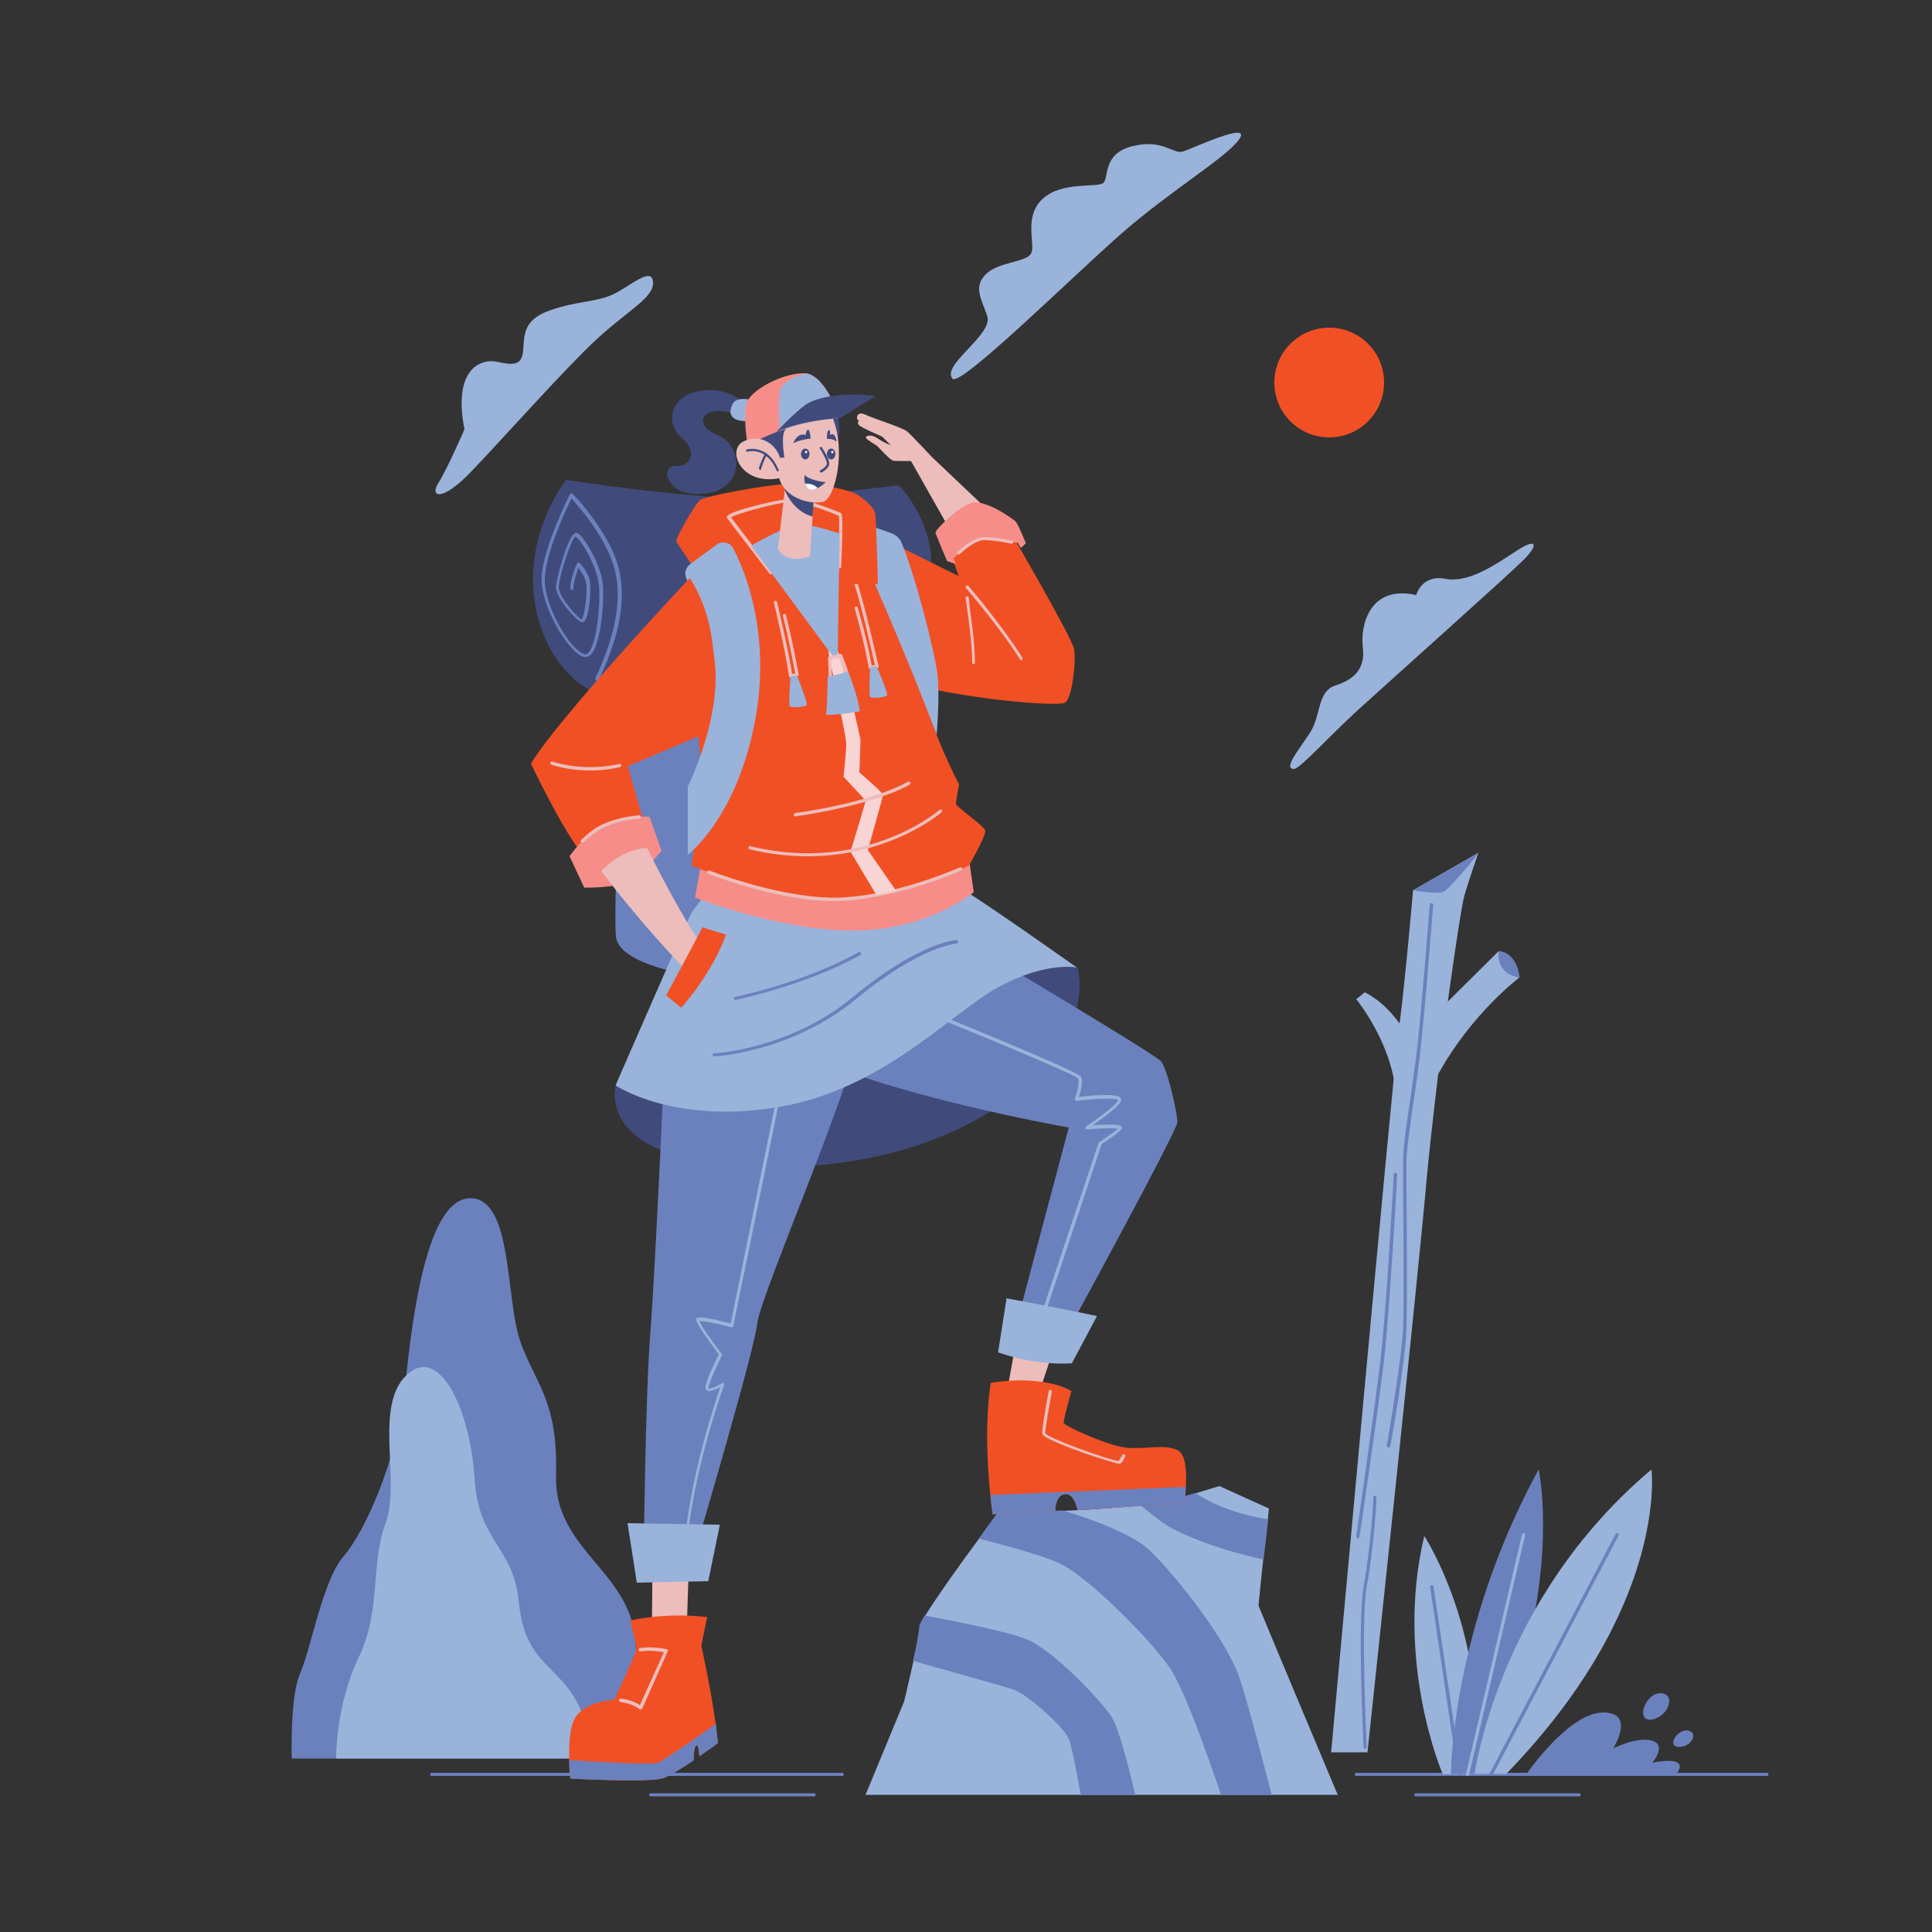 <?xml version="1.0" encoding="utf-8"?>
<!-- Generator: Adobe Illustrator 22.1.0, SVG Export Plug-In . SVG Version: 6.00 Build 0)  -->
<svg version="1.1" xmlns="http://www.w3.org/2000/svg" xmlns:xlink="http://www.w3.org/1999/xlink" x="0px" y="0px"
	 viewBox="0 0 500 500" style="enable-background:new 0 0 500 500;" xml:space="preserve">
<rect x="0" y="0" width="500" height="500" fill="#333333" stroke="none"/>
<style type="text/css">
	.st0{fill:#6B81BE;}
	.st1{fill:#9AB3DA;}
	.st2{fill:#F15025;}
	.st3{fill:#404B7C;}
	.st4{fill:#ECBDBB;}
	.st5{fill:#F68D88;}
	.st6{fill:#F9D4D4;}
	.st7{fill:#FFFFFF;}
</style>
<g id="STONE">
	<g>
		<g>
			<g>
				<path class="st0" d="M218,459.6H111.7c-0.2,0-0.4-0.2-0.4-0.4s0.2-0.4,0.4-0.4H218c0.2,0,0.4,0.2,0.4,0.4S218.2,459.6,218,459.6
					z"/>
			</g>
			<g>
				<path class="st0" d="M210.7,464.9h-42.3c-0.2,0-0.4-0.2-0.4-0.4s0.2-0.4,0.4-0.4h42.3c0.2,0,0.4,0.2,0.4,0.4
					S210.9,464.9,210.7,464.9z"/>
			</g>
			<g>
				<path class="st0" d="M457.3,459.6H351c-0.2,0-0.4-0.2-0.4-0.4s0.2-0.4,0.4-0.4h106.3c0.2,0,0.4,0.2,0.4,0.4
					S457.6,459.6,457.3,459.6z"/>
			</g>
			<g>
				<path class="st0" d="M408.7,464.9h-42.3c-0.2,0-0.4-0.2-0.4-0.4s0.2-0.4,0.4-0.4h42.3c0.2,0,0.4,0.2,0.4,0.4
					S408.9,464.9,408.7,464.9z"/>
			</g>
		</g>
		<g>
			<path class="st0" d="M75.5,455c0,0-0.5-16,2.2-22s5.8-24,11.2-30.2s14-24.8,16-44.5s6-48.5,17-48.2s8.8,26.8,13,37.8s9.5,15,9,34
				s18.8,24.5,20.5,42.2l2.2,31H75.5z"/>
			<path class="st1" d="M87,455c0,0-0.2-13.5,5.8-26s3-24.2,7-34.8s-3.2-30.4,5.5-38.4c8.7-8.1,16.5,9.9,17.5,26.7
				c1,16.8,10,17.3,11.5,32.3s9.2,15.8,14.5,24.8c5.2,9,4.5,15.5,4.5,15.5H87z"/>
		</g>
		<g>
			<path class="st1" d="M346.2,464.5H224l10-24.2c0,0,1.3-5.4,2.4-10.4c0.9-4,1.6-7.8,1.6-8.8c0-0.4,0.5-1.4,1.4-2.9
				c2.8-4.6,9.3-13.7,13.9-19.9c2.8-3.9,4.9-6.7,4.9-6.7s8.2-0.3,16.9-0.6c8.9-0.3,18.2-1.3,20.1-1.3c0.2,0,0.3,0,0.3,0
				c0.9,0,8.3-1.5,13.8-3.2c3.5-1.1,6.3-1.9,6.3-1.9l12.8,5.8c0,0-0.1,1.1-0.3,3c-0.3,2.6-0.7,6.5-1.2,10.4
				c-0.6,5.8-1.2,11.3-1.2,11.7C325.8,416,346.2,464.5,346.2,464.5z"/>
			<path class="st0" d="M293.8,464.5h-14.1c-1-5.6-2.3-12.3-3-14.2c-1.2-3.5-10.8-11.5-13.8-12.8c-2.7-1.1-22.2-6.3-26.6-7.7
				c0.9-4,1.6-7.8,1.6-8.8c0-0.4,0.5-1.4,1.4-2.9c7.5,1.4,21.3,4.1,26.3,6.1c7,2.8,19.2,15.8,22,20
				C289.4,446.8,292,456.8,293.8,464.5z"/>
			<path class="st0" d="M328.2,393.2c-0.3,2.6-0.7,6.5-1.2,10.4c-6.3-1.4-14.9-3.7-22.8-7.6c-3.1-1.5-6.3-4.2-9-6.4
				c0.2,0,0.3,0,0.3,0c0.9,0,8.3-1.5,13.8-3.2C314,389.4,320.1,391.9,328.2,393.2z"/>
			<path class="st0" d="M329.1,464.5H316c-3.7-10.9-9.8-28.1-13.5-33.2c-5.5-7.8-21.2-23.5-28.5-26.8c-4.7-2.1-14.3-4.7-20.7-6.3
				c2.8-3.9,4.9-6.7,4.9-6.7s8.2-0.3,16.9-0.6c8.8,2.7,18.3,6.4,22.4,10.3c8.2,8,20.2,24,23.2,32.8
				C322.5,439.2,326.3,453.6,329.1,464.5z"/>
		</g>
	</g>
</g>
<g id="CLOUD">
	<g>
		<path class="st1" d="M120.2,111.1c0,0-4.3,10-6.7,13.8c-2.4,3.7,0.7,5.2,8.4-2.8s24.1-26.5,32.4-34.2s15.1-10.9,14.7-15
			s-6.3,1.5-10.6,3.4s-9.1,1.6-16,4s-6.7,6.1-7,10.3c-0.3,4.2-2.7,3.9-6.9,3C124.1,92.8,117.2,95.8,120.2,111.1z"/>
		<path class="st1" d="M246.5,98c2,2.3,31.2-26.6,43.9-37.7s27.4-19.8,30.4-24.4c3-4.6-11.9,2.4-14.6,3.3c-2.7,0.8-5.2-3.3-13-1.4
			c-7.9,1.9-6.2,8.1-7.6,9.5c-1.4,1.4-10.6-0.5-15.7,4.1s-1.9,11.7-3,14.1c-1.1,2.4-8.4,2.2-11.7,5.4c-3.3,3.3-1.4,6,0.3,10.9
			C257.1,86.6,243.5,94.5,246.5,98z"/>
		<circle class="st2" cx="344" cy="99" r="14.2"/>
		<path class="st1" d="M334.9,199c-3,0,1.4-5.1,4.2-9.5s1.8-10.6,6.5-12.1s7.8-4.2,7.1-9.9s1.8-16.2,13.8-13.5c0,0,1.4-5.4,7.6-4.2
			s13.5-4.1,18.6-7.4s5.5-1.4,1.6,2.5s-34.9,31.6-42.6,38.6S336.4,199,334.9,199z"/>
	</g>
</g>
<g id="PLANT">
	<g>
		<g>
			<g>
				<path class="st1" d="M368.6,397.5c0,0,16.8,25.6,13,61.7h-8.2C373.4,459.2,360.8,430.2,368.6,397.5z"/>
				<g>
					<path class="st0" d="M377.7,459.6c-0.2,0-0.4-0.2-0.4-0.4l-7.2-48.5c0-0.2,0.1-0.5,0.4-0.5c0.2,0,0.5,0.1,0.5,0.4l7.2,48.5
						C378.1,459.3,378,459.6,377.7,459.6C377.7,459.6,377.7,459.6,377.7,459.6z"/>
				</g>
			</g>
			<g>
				<path class="st0" d="M398.2,380.3c0,0,7.2,32.3-14.5,78.8h-8.2C375.5,459.2,375.5,421.8,398.2,380.3z"/>
				<g>
					<path class="st1" d="M379.8,459.6C379.7,459.6,379.7,459.6,379.8,459.6c-0.3-0.1-0.5-0.3-0.4-0.5l14.5-62
						c0.1-0.2,0.3-0.4,0.5-0.3c0.2,0.1,0.4,0.3,0.3,0.5l-14.5,62C380.1,459.5,380,459.6,379.8,459.6z"/>
				</g>
			</g>
			<g>
				<path class="st1" d="M427.4,380.3c0,0,4.6,35.3-37.6,78.8h-8.2C381.7,459.2,387.4,414,427.4,380.3z"/>
				<g>
					<path class="st0" d="M385.9,459.6c-0.1,0-0.1,0-0.2,0c-0.2-0.1-0.3-0.4-0.2-0.6l32.6-62c0.1-0.2,0.4-0.3,0.6-0.2
						c0.2,0.1,0.3,0.4,0.2,0.6l-32.6,62C386.2,459.5,386.1,459.6,385.9,459.6z"/>
				</g>
			</g>
		</g>
		<g>
			<path class="st0" d="M395,459.2c0,0,10.8-15.8,19.7-16c8.8-0.2,2.8,9.3,2.8,9.3s6.2-3.2,10.1-2s0,5.7,0,5.7s10.2-2.3,6.2,3
				L395,459.2z"/>
			<path class="st0" d="M429.7,438.2c-4,0-6.6,7.6-2.1,6.8C432.1,444.1,433.7,438.2,429.7,438.2z"/>
			<path class="st0" d="M437,447.9c-2.7-0.7-5.8,4-2.6,4.2C437.5,452.3,439.7,448.6,437,447.9z"/>
		</g>
	</g>
</g>
<g id="BRANCH">
	<g>
		<path class="st1" d="M362.8,265.8c0,0-3.6-6-9.6-9l-2.2,1.8c0,0,9,10.9,10.2,24L362.8,265.8z"/>
		<path class="st1" d="M393.2,253c0,0-12.3,9.2-21,25c-1.2,10-2.3,19.8-3,27.3c-2,23.7-15.3,148.2-15.3,148.2h-9.4
			c0,0,16.1-176.8,17.6-187.8s3.6-35.3,3.6-35.3l16.9-9.7c0,0-2.3,6.6-3.6,11c-0.6,2.1-2.4,13.5-4.3,27.5l13.1-13L393.2,253z"/>
		<path class="st0" d="M387.9,246.1c0,0,4.6,0.1,5.4,6.9C393.2,253,387.1,252.4,387.9,246.1z"/>
		<path class="st0" d="M365.8,230.4c0,0,5.9,1.1,7.7,0.4s9.2-10.1,9.2-10.1L365.8,230.4z"/>
		<g>
			<path class="st0" d="M359.3,374.6C359.3,374.6,359.3,374.6,359.3,374.6c-0.3,0-0.5-0.3-0.4-0.5c0-0.2,3.8-21.6,4.2-30.3
				c0.3-6.8,0.1-26,0-36.3c0-3.2,0-5.7,0-6.9c0-3.2,0.8-9,1.8-15.6c0.5-3.7,1.1-7.6,1.6-11.5c1.3-10.7,3.5-39.2,3.5-39.4
				c0-0.2,0.2-0.4,0.5-0.4c0.2,0,0.4,0.2,0.4,0.5c0,0.3-2.2,28.7-3.5,39.5c-0.5,3.9-1,7.8-1.6,11.5c-0.9,6.6-1.8,12.3-1.8,15.5
				c0,1.2,0,3.6,0,6.9c0.1,10.3,0.2,29.5,0,36.3c-0.3,8.8-4.1,30.2-4.2,30.4C359.7,374.5,359.5,374.6,359.3,374.6z"/>
		</g>
		<g>
			<path class="st0" d="M351.4,398.1C351.4,398.1,351.3,398.1,351.4,398.1c-0.3,0-0.5-0.3-0.4-0.5c0-0.3,4.8-33.1,6.3-45.9
				c1.5-12.8,3.4-47.5,3.4-47.8c0-0.2,0.2-0.4,0.5-0.4c0.2,0,0.4,0.2,0.4,0.5c0,0.3-1.9,35-3.4,47.9c-1.5,12.9-6.3,45.6-6.4,46
				C351.8,397.9,351.6,398.1,351.4,398.1z"/>
		</g>
		<g>
			<path class="st0" d="M353.3,452.6c-0.2,0-0.4-0.2-0.4-0.4c-0.1-1.3-1.6-32.3,0-41.6c1.7-9.4,2.6-22.2,2.5-23
				c0-0.2,0.1-0.5,0.3-0.5c0.2-0.1,0.5,0.1,0.5,0.3c0.2,0.9-0.8,14-2.5,23.3c-1.6,9.2,0,41.1,0,41.4
				C353.8,452.4,353.6,452.6,353.3,452.6C353.3,452.6,353.3,452.6,353.3,452.6z"/>
		</g>
	</g>
</g>
<g id="BACK_OF_SHIRT">
	<path class="st3" d="M167.7,275l-8.3,5.9c0,0-6.7,21.8,43.3,21.1s81.1-29.6,76.2-51.6l-13.8-5.1L167.7,275z"/>
</g>
<g id="LEFT_FEET">
	<g>
		<g>
			<path class="st0" d="M234.8,234.7c0,0,64,37.8,65.7,40c1.7,2.2,4.2,13.3,4.2,15.7c0,2.3-29.5,56.2-29.5,56.2s-12.3-2.5-12.3-3
				s13.7-51.8,13.7-51.8s-48.5-8.5-71-20.3C183,259.5,200.7,219.7,234.8,234.7z"/>
			<g>
				<path class="st1" d="M269.5,341.8c0,0-0.1,0-0.1,0c-0.2-0.1-0.3-0.3-0.3-0.5l15.2-45.5c0-0.1,0.1-0.2,0.2-0.2
					c1.9-1.3,4.1-2.8,4.8-3.5c-1.1-0.2-4.8-0.1-8,0.2c-0.2,0-0.4-0.1-0.4-0.3s0-0.4,0.2-0.5c3-2,7.9-5.6,8.3-6.8
					c-0.5-0.6-5.9-0.4-10.7,0.2c-0.1,0-0.3,0-0.4-0.2c-0.1-0.1-0.1-0.3-0.1-0.4c0.4-1.1,1.3-4.1,0.8-5.2
					c-1.2-1.3-30.7-13.4-50.3-21.3c-0.2-0.1-0.3-0.3-0.2-0.6c0.1-0.2,0.3-0.3,0.6-0.2c11.7,4.7,50,20.2,50.7,21.7
					c0.6,1.3-0.2,3.9-0.6,5.2c3-0.4,9.8-1,10.8,0.2c0.2,0.2,0.2,0.5,0.1,0.8c-0.5,1.5-5,4.7-7.3,6.3c4.6-0.3,7.1-0.2,7.4,0.3
					c0.1,0.2,0.1,0.3,0.1,0.5c-0.3,0.9-3.9,3.3-5.2,4.1l-15.1,45.4C269.8,341.6,269.7,341.8,269.5,341.8z"/>
			</g>
		</g>
		<g>
			<path class="st4" d="M263.8,342.6l-3.4,18.7c0,0,7.8,1.7,7.8,1.4s5.8-17.4,5.8-17.4L263.8,342.6z"/>
			<g>
				<path class="st2" d="M306.9,384.8c-0.1,2.4-0.4,4.2-0.4,4.2l-27.6,1.8c-0.6-2.4-1.6-4.4-3.4-4.1c-1.7,0.3-2.3,2.1-2.4,4.3
					l-16.2,0.9c0,0-0.3-1.9-0.6-5c-0.7-6.5-1.5-18.4,0.1-29c0,0,8.1-1.6,15.8,0.2c1.8,0.4,3.5,1,5.1,1.9c0,0-2.2,7.6-2,8.3
					s10.4,5.4,15.2,6.2c0.4,0.1,0.9,0.1,1.3,0.2c4.5,0.4,10-1.1,13.1,0.7C307,376.6,307.1,381.2,306.9,384.8z"/>
				<g>
					<path class="st4" d="M289.7,378.8c-1.5,0-17.1-5.2-19.5-7.2c-0.2-0.2-0.5-0.4-0.5-0.8c0-1,0.9-6.5,1.7-10.8
						c0-0.2,0.3-0.4,0.5-0.3c0.2,0,0.4,0.3,0.3,0.5c-1.1,6-1.7,9.9-1.7,10.7c0.6,1.3,17.2,7.2,19,7.2c0,0,0.2-0.2,0.9-1.5
						c0.1-0.2,0.4-0.3,0.6-0.2c0.2,0.1,0.3,0.4,0.2,0.6C290.5,378.4,290.1,378.8,289.7,378.8C289.7,378.8,289.7,378.8,289.7,378.8z"
						/>
				</g>
				<path class="st0" d="M306.9,384.8c-0.1,2.4-0.4,4.2-0.4,4.2l-27.6,1.8c-0.6-2.4-1.6-4.4-3.4-4.1c-1.7,0.3-2.3,2.1-2.4,4.3
					l-16.2,0.9c0,0-0.3-1.9-0.6-5L306.9,384.8z"/>
			</g>
		</g>
		<path class="st1" d="M260.5,336c0,0,15.2,2.8,23.4,4.6l-6.5,12.2c0,0-8.3,0.9-19.1-2.8L260.5,336z"/>
	</g>
</g>
<g id="RIGHT_FEET">
	<g>
		<polygon class="st4" points="168.9,400.8 168.7,422.6 177.7,422.6 178.4,400.9 		"/>
		<g>
			<path class="st2" d="M185.8,451.1c0,0-2.1,1.6-4.8,3.4c-0.1-1.4-0.3-2.8-0.7-2.8c-0.6,0-0.8,2.3-0.8,3.9c-3,2-6.2,4-7.9,4.6
				c-3.6,1.2-24,0.1-24,0.1s-0.3-2.1-0.3-4.8c-0.1-3.8,0.1-8.8,1.7-11.2c2.9-4.1,10-4.4,10-4.4s5.4-11.6,5.6-12.9
				c0.3-1.2-1.5-7.6-1.5-7.6s8.6-2.2,19.9-0.9l-1.5,7.4c0,0,2.3,10.2,3.7,20.1C185.4,447.8,185.6,449.5,185.8,451.1z"/>
			<g>
				<path class="st4" d="M165.7,442.4c-0.1,0-0.2,0-0.3-0.1c0,0-1.5-1.4-4.8-1.8c-0.2,0-0.4-0.2-0.4-0.5s0.2-0.4,0.5-0.4
					c2.6,0.3,4.2,1.2,4.9,1.7l6.2-13.7c-2.1-0.4-4.2-0.5-6-0.2c-0.2,0-0.5-0.1-0.5-0.4c0-0.2,0.1-0.5,0.4-0.5
					c2.1-0.3,4.4-0.2,6.8,0.3c0.1,0,0.2,0.1,0.3,0.2s0.1,0.3,0,0.4l-6.6,14.8C166,442.3,165.9,442.4,165.7,442.4
					C165.7,442.4,165.7,442.4,165.7,442.4z"/>
			</g>
			<path class="st0" d="M185.8,451.1c0,0-2.1,1.6-4.8,3.4c-0.1-1.4-0.3-2.8-0.7-2.8c-0.6,0-0.8,2.3-0.8,3.9c-3,2-6.2,4-7.9,4.6
				c-3.6,1.2-24,0.1-24,0.1s-0.3-2.1-0.3-4.8c6,0.4,21.5,1.3,23,0.7c1.5-0.6,10.9-7.2,15-10.1C185.4,447.8,185.6,449.5,185.8,451.1z
				"/>
		</g>
		<path class="st0" d="M172.3,268c0,0-2.7,60.7-4,77c-1.3,16.3-1.7,57.7-1.7,57.7s12.7,0.7,13-0.3c0.3-1,15.7-53,16.4-60
			s25-62.3,28.7-82C228.3,240.7,182,220,172.3,268z"/>
		<g>
			<path class="st1" d="M177.7,398.3C177.7,398.3,177.7,398.3,177.7,398.3c-0.3,0-0.5-0.2-0.4-0.5c1.9-17.4,7.6-34.3,9.1-38.8
				c-1.1,0.6-2.5,1.2-3.3,0.9c-0.3-0.1-0.4-0.3-0.5-0.6c-0.3-1.3,2.6-7.1,3.4-8.8c-6.2-8.3-5.9-9-5.8-9.2c0.2-0.3,0.5-1,8.9,1.2
				c11.2-55,17-83.6,17-83.6c0-0.2,0.3-0.4,0.5-0.3c0.2,0,0.4,0.3,0.3,0.5c0,0-5.8,28.8-17.1,84c0,0.1-0.1,0.2-0.2,0.3
				c-0.1,0.1-0.2,0.1-0.3,0.1c-3.4-0.9-7.3-1.7-8.3-1.6c0.4,1.1,3.1,5,5.8,8.5c0.1,0.1,0.1,0.3,0,0.5c-1.8,3.6-3.6,7.8-3.5,8.5
				c0.3,0.2,2-0.5,3.5-1.4c0.2-0.1,0.4-0.1,0.5,0c0.1,0.1,0.2,0.3,0.1,0.5c-0.1,0.2-7.3,19.7-9.5,39.6
				C178.1,398.1,177.9,398.3,177.7,398.3z M181.1,341.6"/>
		</g>
		<path class="st1" d="M162.4,394.2l23.9,0.4l-3,14.6l-18.5,0.4C164.8,409.6,163.4,400.4,162.4,394.2z"/>
	</g>
</g>
<g id="BAG">
	<g>
		<g>
			<path class="st3" d="M146.5,124.2c0,0-10.7,13.5-8.2,31s14,23.2,14,23.2s43.5-11,54.7-11s28.8,3.5,28.8,3.5s5.5-15,5.2-25.8
				s-8-19.5-8.5-19.5s-17.8,2.3-33.8,3.3C182.7,129.8,146.5,124.2,146.5,124.2z"/>
			<g>
				<path class="st0" d="M154.5,176.1c-0.1,0-0.1,0-0.2,0c-0.2-0.1-0.3-0.4-0.2-0.6c5.3-11.3,6.9-20.5,5-28.1
					c-2.1-8.2-9.4-16.4-11.2-18.4c-1.3,2.6-6.6,13.9-6.9,20.4c-0.4,7.3,6.6,18.8,10.2,19.9c0.3,0.1,0.6,0,0.9-0.2
					c2.3-1.9,3.4-13.1,2.9-17.7c-0.5-5-4.9-12.2-6.1-12.5c-1,0.4-4.3,10.4-4.3,13.2c0,2.3,4.7,7.6,5.9,8.2c0.8-0.7,1.7-7.5,1.1-9.8
					c-0.4-1.5-1.4-2.9-1.9-3.6c-0.4,1.2-1.3,3.7-1.3,5.4c0,0.2-0.2,0.4-0.4,0.4s-0.4-0.2-0.4-0.4c0-2.6,1.6-6.3,1.7-6.4
					c0.1-0.1,0.2-0.2,0.3-0.3c0.1,0,0.3,0,0.4,0.1c0.1,0.1,2,2,2.6,4.4c0.5,2.1-0.1,9.6-1.4,10.7c-0.2,0.2-0.5,0.3-0.8,0.2
					c-1.4-0.5-6.5-6.3-6.5-9c0-2.2,2.9-12.5,4.7-13.9c0.3-0.2,0.5-0.2,0.7-0.2c1.7,0.5,6.2,8.3,6.7,13.2c0.4,4.2-0.4,16.1-3.3,18.5
					c-0.5,0.4-1.1,0.5-1.7,0.4c-3.9-1.2-11.2-13.1-10.8-20.8c0.4-7.5,7-20.7,7.3-21.3c0.1-0.1,0.2-0.2,0.3-0.2c0.1,0,0.3,0,0.4,0.1
					c0.1,0.1,9.4,9.6,11.9,19.2c2,7.8,0.4,17.2-5,28.7C154.8,176,154.7,176.1,154.5,176.1z"/>
			</g>
		</g>
		<path class="st0" d="M162.2,171.5c0,0-3.7,60.6-2.8,70.8s36,12.2,36,12.2v-86.3L162.2,171.5z"/>
	</g>
</g>
<g id="SHIRT">
	<g>
		<path class="st1" d="M182.6,231.4c0,0-3.2,4-3.8,5.1s-19.5,44.4-19.5,44.4s15,10.2,42.2,5.6s44.6-24.4,57-31.1s20.2-5,20.2-5
			s-19.9-14.1-29.1-20L182.6,231.4z"/>
		<g>
			<path class="st0" d="M184.8,273.4c-0.2,0-0.4-0.2-0.4-0.4c0-0.2,0.2-0.4,0.4-0.4c0.2,0,19.6-1,36.1-14.7
				c16.8-13.9,26.2-14.6,26.6-14.6c0.2,0,0.4,0.2,0.5,0.4c0,0.2-0.2,0.4-0.4,0.5c-0.1,0-9.6,0.7-26.1,14.4
				C204.7,272.4,185,273.4,184.8,273.4C184.8,273.4,184.8,273.4,184.8,273.4z"/>
		</g>
		<g>
			<path class="st0" d="M190.3,258.8c-0.2,0-0.4-0.1-0.4-0.3c0-0.2,0.1-0.5,0.3-0.5c0.2,0,18.1-3.7,32-11.6c0.2-0.1,0.5,0,0.6,0.2
				c0.1,0.2,0,0.5-0.2,0.6C208.6,255,190.6,258.7,190.3,258.8C190.4,258.8,190.4,258.8,190.3,258.8z"/>
		</g>
	</g>
</g>
<g id="LEFT_ARM">
	<g>
		<g>
			<path class="st4" d="M226.4,109.7c0,0-2.5-1.1-3.1-1.2s-1.6,0.6-1.2,1.3c0.4,0.8,6.1,3.1,6.2,3.2s2.7,2.7,2.8,2.7s3.4,0.1,3.4,0
				S226.4,109.7,226.4,109.7z"/>
			<path class="st4" d="M236.4,119.3c0,0-4.5,0.1-5.3-0.1c-0.8-0.2-3.7-3.4-4.1-3.8c-0.4-0.3-2.7-1.6-2.9-2.1
				c-0.2-0.5,1.3-1.1,3.1,0.2c1.8,1.2,3.1,1.6,3.1,1.6l3.5,0.5L236.4,119.3z"/>
			<path class="st4" d="M245.1,135.8l-9.4-16.6c0,0-2-0.8-2.4-1.6s-3-4.7-3-4.7s-7.8-3.8-8.3-4.2c-0.5-0.5-0.2-2.4,1.9-1.4
				s9.5,3.3,10.8,4.3c1.2,1,6.4,6.6,6.4,6.6l13.7,13L245.1,135.8z"/>
		</g>
		<g>
			<g>
				<path class="st2" d="M232.2,141.2l15.9,7.9l-3.7-10.5l16.3-2.3c0,0,16.8,28.7,17.3,31.8c0.5,3.2-0.5,12.3-2.3,13.7
					c-1.8,1.3-28.3-1.1-43.1-5.6S211,135,232.2,141.2z"/>
				<g>
					<path class="st4" d="M264.4,170.9c-0.1,0-0.3-0.1-0.4-0.2c-5.2-8.3-13.9-18.4-14-18.5c-0.2-0.2-0.1-0.5,0-0.6
						c0.2-0.2,0.5-0.1,0.6,0c0.1,0.1,8.8,10.3,14,18.6c0.1,0.2,0.1,0.5-0.1,0.6C264.5,170.9,264.5,170.9,264.4,170.9z"/>
				</g>
				<g>
					<path class="st4" d="M252,171.9c-0.2,0-0.4-0.2-0.4-0.4c0-4.4-0.8-10.3-1.3-13.8c-0.2-1.6-0.4-2.6-0.4-3c0-0.2,0.2-0.4,0.4-0.4
						s0.4,0.2,0.4,0.4c0,0.3,0.2,1.4,0.3,2.8c0.5,3.5,1.3,9.5,1.3,13.9C252.4,171.7,252.2,171.9,252,171.9z"/>
				</g>
			</g>
			<g>
				<path class="st5" d="M245.1,145.2c0,0-2.8-6.6-3-7.3s5.6-6.5,9.2-7.7s11,4.2,11.6,4.8c0.6,0.7,2.6,5.6,2.6,5.6l-1.3,1.2
					l-0.8-1.3c0,0-5.8-1.3-8.8-1.2c-3.1,0.2-7.8,5.2-7.8,5.2l0.6,1.5L245.1,145.2z"/>
				<g>
					<path class="st4" d="M248.1,143.5c-0.1,0-0.2,0-0.3-0.1c-0.2-0.2-0.1-0.4,0-0.6c1.9-1.7,4.5-3.7,6.6-3.8
						c2.2-0.1,5.6,0.5,7.5,0.9c0.2,0,0.4,0.3,0.3,0.5c0,0.2-0.3,0.4-0.5,0.3c-1.8-0.4-5.2-1-7.3-0.9c-1.4,0.1-3.6,1.4-6,3.6
						C248.3,143.5,248.2,143.5,248.1,143.5z"/>
				</g>
			</g>
		</g>
	</g>
</g>
<g id="BODY">
	<g>
		<path class="st5" d="M181.4,223.5l-1.5,8.8c0,0,23.2,9,42.1,8.5s30-9.9,30-9.9l-1.2-8.4C228.9,231.8,205.6,231.5,181.4,223.5z"/>
		<path class="st2" d="M255,215c0.2,1.2-4.2,9-4.2,9s-8.4,3.9-18.9,6.5c-1.7,0.4-3.4,0.8-5.1,1.1c-4.1,0.8-8.2,1.2-12.2,1.1
			C198,232.2,179,224,179,224s3-21,2-30.8s-2.5-43.6-2.5-43.6l17.5-11.5c9.8-6,14.5-3,21.6-1.5c7.1,1.5,14.6,4.6,14.6,4.6
			s4.5,26,6.5,36.8s9.5,25,9.5,25s-0.8,4.2-0.8,5S254.8,213.8,255,215z"/>
		<g>
			<path class="st4" d="M215.8,233.2c-0.4,0-0.9,0-1.3,0c-11.7-0.4-24.6-4.6-31.2-7c-0.2-0.1-0.3-0.3-0.3-0.6s0.3-0.3,0.6-0.3
				c6.6,2.5,19.4,6.6,30.9,7c3.6,0.1,7.7-0.3,12.2-1.1c1.7-0.3,3.4-0.7,5.1-1.1c7.2-1.8,13.5-4.3,16.6-5.6c0.2-0.1,0.5,0,0.6,0.2
				c0.1,0.2,0,0.5-0.2,0.6c-3.1,1.3-9.4,3.8-16.7,5.6c-1.7,0.4-3.5,0.8-5.2,1.1C222.9,232.8,219.2,233.2,215.8,233.2z"/>
		</g>
		<path class="st1" d="M220.8,136.2L220.8,136.2c-0.3,0.6-0.4,1.3-0.1,1.9c2.5,5.5,14.8,33.4,21.7,52.1c0,0,0.9-10.3,0.2-15.8
			c-0.7-5.5-5.3-24.3-9.3-34c-0.1-0.2-0.1-0.3-0.2-0.4l0,0c-0.5-0.9-1.4-1.6-2.4-2l-7.3-2.6C222.4,134.9,221.3,135.3,220.8,136.2z"
			/>
		<g>
			<g>
				<path class="st4" d="M204.6,175.4c-0.2,0-0.4-0.2-0.4-0.4c-1-7.1-3.9-18.8-3.9-19c-0.1-0.2,0.1-0.5,0.3-0.5
					c0.2-0.1,0.5,0.1,0.5,0.3c0,0.1,2.8,11.5,3.9,18.6l0.8-0.1c-0.4-2-1.9-10-3.2-14.9c-0.1-0.2,0.1-0.5,0.3-0.5
					c0.2-0.1,0.5,0.1,0.5,0.3c1.5,5.6,3.3,15.3,3.3,15.4c0,0.1,0,0.2-0.1,0.3c-0.1,0.1-0.2,0.2-0.3,0.2L204.6,175.4
					C204.7,175.4,204.6,175.4,204.6,175.4z"/>
			</g>
			<path class="st1" d="M204.6,175c0,0-0.6,7.3-0.2,7.8c0.4,0.4,4.2,0.2,4.4-0.4c0.2-0.6-2.5-7.5-2.5-7.5L204.6,175z"/>
		</g>
		<g>
			<g>
				<path class="st4" d="M225.2,173.1c-0.2,0-0.4-0.1-0.4-0.4c-1.2-7-3.6-15.1-3.6-15.2c-0.1-0.2,0.1-0.5,0.3-0.5
					c0.2-0.1,0.5,0.1,0.5,0.3c0,0.1,2.4,7.9,3.6,14.9l0.8-0.1c-0.6-2.6-3.6-16.1-5.5-21.6c-0.1-0.2,0-0.5,0.3-0.5
					c0.2-0.1,0.5,0,0.5,0.3c2.1,6.1,5.6,22,5.7,22.1c0,0.1,0,0.2-0.1,0.3c-0.1,0.1-0.2,0.2-0.3,0.2L225.2,173.1
					C225.3,173.1,225.2,173.1,225.2,173.1z"/>
			</g>
			<path class="st1" d="M225.2,172.6c0,0-0.4,7.3,0,7.8c0.4,0.4,4.2,0.1,4.4-0.5c0.2-0.6-2.7-7.4-2.7-7.4L225.2,172.6z"/>
		</g>
		<path class="st6" d="M231.9,230.5c-1.7,0.4-3.4,0.8-5.1,1.1l-6.7-11.2c0,0,4-13,3.9-13.2s-5.7-6.2-5.7-6.2s0.8-7.1,0.7-8.9
			c-0.1-1.8-4.6-22.7-4.6-23.6c-0.1-2.9-0.8-7.6,1.4-2.8c2.2,4.8,6.9,24.9,6.9,26.1c0,1.2-0.3,8.1-0.3,8.1s6.1,5.2,6.1,5.8
			s-3.9,14.3-3.9,14.3L231.9,230.5z"/>
		<g>
			<path class="st4" d="M209.1,221.6c-4.7,0-9.7-0.5-15.1-1.8c-0.2-0.1-0.4-0.3-0.3-0.5c0.1-0.2,0.3-0.4,0.5-0.3
				c29.6,7.2,48.8-9.2,48.9-9.4c0.2-0.2,0.5-0.1,0.6,0c0.2,0.2,0.1,0.4,0,0.6C243.6,210.3,230.5,221.6,209.1,221.6z"/>
		</g>
		<g>
			<path class="st4" d="M205.8,211.3c-0.2,0-0.4-0.2-0.4-0.4c0-0.2,0.1-0.4,0.4-0.5c0.2,0,18.9-2.4,29.2-8.1c0.2-0.1,0.5,0,0.6,0.2
				c0.1,0.2,0,0.5-0.2,0.6C224.9,208.8,206.1,211.2,205.8,211.3C205.9,211.3,205.9,211.3,205.8,211.3z"/>
		</g>
		<g>
			<path class="st2" d="M182.2,150.7c0,0-7.1-10.1-7.2-10.7s4.8-9.6,6.2-10.6c1.3-1,16.5-3.9,23.8-4.3c7.3-0.4,15.6,2.2,16.3,2.6
				c0.8,0.3,4.9,3.2,5.2,5.2c0.3,2,0.7,18.3,0.7,18.3L182.2,150.7z"/>
			<g>
				<path class="st4" d="M199.4,148.6c-0.1,0-0.3-0.1-0.3-0.2c-0.4-0.6-10.4-13.5-10.9-14.3c-0.1-0.2-0.1-0.4,0-0.5
					c0.6-1.4,12.9-4.2,15.9-4.5c3.4-0.4,10.5,2.4,13.4,3.6l0.1,0.1c0.3,0.1,0.7,0.3,0.1,13.9c0,0.2-0.2,0.4-0.4,0.4
					c-0.2,0-0.4-0.2-0.4-0.4c0.2-4.6,0.4-11.9,0.2-13.2c-5.9-2.5-10.7-3.8-12.9-3.6c-3.8,0.4-13.6,3-15,4
					c1.4,1.9,10.7,13.9,10.8,14.1c0.1,0.2,0.1,0.5-0.1,0.6C199.6,148.5,199.5,148.6,199.4,148.6z"/>
			</g>
		</g>
		<path class="st1" d="M194.4,141.2c0,0,9-5.1,11.9-5.5s11,2.4,11,2.4l-0.5,31.3c0,0.7-0.9,1-1.3,0.4L194.4,141.2z"/>
		<path class="st1" d="M187.5,140.4c1,0.1,1.9,0.7,2.3,1.6c2.5,4.7,9.6,20.8,5.9,42.9c-4.5,26.5-17.7,36.3-17.7,36.3v-17.7
			c0,0,7.2-14.2,7.2-28.2c0-11.6-5.5-22-7.4-25.2c-0.4-0.7-0.5-1.5-0.4-2.2l0,0c0.2-0.8,0.6-1.4,1.2-1.9l6.8-5
			C186,140.5,186.7,140.3,187.5,140.4L187.5,140.4z"/>
		<g>
			<g>
				<path class="st4" d="M214.9,184.8c-0.1,0-0.2,0-0.3-0.1c-0.1-0.1-0.1-0.2-0.1-0.3c0-0.1,0.1-9.5-0.2-14.1c0-0.2,0.1-0.4,0.3-0.5
					l2.8-0.6c0.2,0,0.4,0.1,0.5,0.2c0,0.1,2.7,6.4,4.3,14c0,0.2-0.1,0.4-0.3,0.5C221.7,183.9,219.7,184.7,214.9,184.8
					C214.9,184.8,214.9,184.8,214.9,184.8z M215.1,170.6c0.3,4.1,0.2,11.5,0.2,13.4c3.3-0.1,5.1-0.5,5.8-0.7
					c-1.3-6.4-3.5-11.7-4-13.1L215.1,170.6z"/>
			</g>
			<path class="st1" d="M214.2,175.1c0,0,2.8-0.4,5.2-1.4c0,0,2.6,6,3.1,10.4c0,0-5.5,1-8.7,0.9C213.9,185,214.2,178.4,214.2,175.1z
				"/>
		</g>
	</g>
</g>
<g id="RIGHT_ARM">
	<g>
		<g>
			<path class="st2" d="M178.5,149.6c0,0-33.4,35.5-41.1,48c0,0,7.9,16.8,13.6,23.9l15.4-9.4l-3.9-13.8l20-8.5
				C182.5,189.9,189.7,166.7,178.5,149.6z"/>
			<g>
				<path class="st4" d="M152.7,199.4c-4.1,0-7.5-0.7-10-1.5c-0.2-0.1-0.4-0.3-0.3-0.5c0.1-0.2,0.3-0.4,0.5-0.3
					c3.7,1.1,9.6,2.2,17,0.7c0.3-0.1,0.4-0.1,0.5-0.1c0.2,0,0.4,0.2,0.4,0.4c0,0.2-0.2,0.4-0.4,0.4c-0.1,0-0.2,0-0.3,0.1
					C157.5,199.2,155,199.4,152.7,199.4z"/>
			</g>
		</g>
		<path class="st5" d="M147.4,221.6c0,0,3.8-5.6,8.6-7.9c6.3-2.9,12.1-2.3,12.1-2.3l3.1,8.8c0,0-4.2,5.2-7.8,7.5s-12.2,2-12.2,2
			L147.4,221.6z"/>
		<g>
			<path class="st4" d="M150.7,218.1c-0.1,0-0.2,0-0.3-0.1c-0.2-0.2-0.2-0.4,0-0.6c1.8-1.8,3.7-3.2,5.4-4c3.7-1.7,7.3-2.2,9.6-2.4
				c0.2,0,0.4,0.2,0.5,0.4c0,0.2-0.2,0.4-0.4,0.5c-2.2,0.1-5.7,0.6-9.3,2.3c-1.7,0.8-3.4,2.1-5.2,3.8
				C150.9,218.1,150.8,218.1,150.7,218.1z"/>
		</g>
		<path class="st4" d="M155.6,225.4c0,0,5.4-5.9,11.9-5.9c0,0,6.7,13.8,13.2,23.8l-3.9,7C176.8,250.4,165.3,238.4,155.6,225.4z"/>
		<path class="st2" d="M181.8,240c0,0-3.7,7.1-9.4,17.6l3.9,3.2c0,0,7.8-8.5,11.6-18.9L181.8,240z"/>
	</g>
</g>
<g id="PONYTAIL">
	<g>
		<path class="st3" d="M192.3,104.1c0,0-4.2-4.2-11.4-2.9c-7.2,1.3-9.2,8.1-4.3,12.3c4.1,3.5,2,7.4-1.8,7.1
			c-1.4-0.1-2.5,1.2-2.1,2.6c0.7,2.3,2.8,4.9,8.9,4.6c10.8-0.4,11.4-12.1,4.1-15.2c-7.3-3.1-3.2-8.5,5.1-5.2L192.3,104.1z"/>
		<path class="st1" d="M195.4,103.7c0,0-4.5-1.4-5.7,0.7c-1.2,2.1-1.2,4.8,4.1,4.6L195.4,103.7z"/>
	</g>
</g>
<g id="HEAD">
	<g>
		<g>
			<path class="st4" d="M210.7,127.2l-0.4,6.5l-0.7,10.3c-6.2,2.2-8.3-1.9-8.3-1.9l1.8-15.2l0.2-1.9L210.7,127.2z"/>
			<path class="st3" d="M210.7,127.2l-0.4,6.5c-4.3-1.2-6.4-4.9-7.2-6.9l0.2-1.9L210.7,127.2z"/>
		</g>
		<g>
			<path class="st3" d="M216.5,107.1c0.1,0.1,1.5,3.5,0.1,7.7c-1.4,4.2-4.5-8.1-4.5-8.1L216.5,107.1z"/>
			<path class="st4" d="M198.7,112.3c0,0.2,1.3,7.4,3.2,12.2c1.9,4.8,8.5,6.2,11.3,5.3s6.2-13.5,1.8-22.8
				C210.7,97.7,196.6,100.9,198.7,112.3z"/>
			<path class="st3" d="M198.2,118.8l4.8-0.4c0,0-0.7-4-0.2-6.2c0.4-2.2,4-2.8,4.5-5.5s0.2-5.8-5.4-4.9
				C196.2,102.6,194.1,110.2,198.2,118.8z"/>
			<g>
				<path class="st5" d="M217.3,108.2c0,0-7,0.2-15.5,3.3c-2.7,1-5.5,2.2-8.3,3.8c0,0-1.2-6.8-0.4-10.6c0.8-3.8,9.8-8.3,15.2-8.1
					c0.1,0,0.2,0,0.3,0C213.8,97.3,217.3,108.2,217.3,108.2z"/>
				<path class="st1" d="M217.3,108.2c0,0-7,0.2-15.5,3.3c-0.2-3-0.4-8.6,0.1-10.5c0.4-1.6,3-3.6,6.7-4.3
					C213.8,97.3,217.3,108.2,217.3,108.2z"/>
				<path class="st3" d="M200.9,111.8c0,0,4.6-4.9,7.5-7c2.9-2.1,10.3-3.4,18.2-2.3l-9.2,5.7C217.3,108.2,207.8,108.6,200.9,111.8z"
					/>
			</g>
			<g>
				<path class="st4" d="M202,119c-0.7-3.1-3.3-5.4-6.4-5.5c-1,0-2.2,0.2-3.3,0.8c-4.4,2.3-0.3,12.1,10.6,9.2L202,119z"/>
				<g>
					<path class="st3" d="M201.3,122c-0.1,0-0.2-0.1-0.3-0.2c-2.6-6.2-7.3-5-7.5-4.9c-0.2,0-0.3,0-0.4-0.2s0-0.3,0.2-0.4
						c0.1,0,5.4-1.5,8.2,5.3c0.1,0.2,0,0.3-0.2,0.4C201.4,121.9,201.3,122,201.3,122z"/>
				</g>
				<g>
					<path class="st3" d="M196.7,121.6C196.7,121.6,196.7,121.6,196.7,121.6c-0.2-0.1-0.3-0.2-0.3-0.4c0-0.1,0.7-2.3,1.6-3.8
						c0.1-0.1,0.3-0.2,0.4-0.1c0.1,0.1,0.2,0.3,0.1,0.4c-0.9,1.4-1.5,3.6-1.5,3.6C197,121.6,196.9,121.6,196.7,121.6z"/>
				</g>
			</g>
		</g>
	</g>
</g>
<g id="FACE">
	<g>
		<path class="st3" d="M205.3,114.7c0,0,1-2.9,3.2-2.1c0,0,0.1-1.3,0.6-1.4c0.5-0.1,0.7,2.3,0.7,2.3S207.3,113.7,205.3,114.7z"/>
		<path class="st3" d="M216.5,114.3c0,0-0.3-2.7-1.7-1.7c0,0,0.1-1.3-0.2-1.3c-0.7,0-0.6,2.3-0.6,2.3S215.5,113.4,216.5,114.3z"/>
		<g>
			<path class="st3" d="M212.5,122.3c-0.1,0-0.2-0.1-0.3-0.2c-0.1-0.1,0-0.3,0.1-0.4c0.5-0.2,1.6-1,1.7-1.7c0-0.9-1.4-3.3-1.8-3.9
				c-0.1-0.1-0.1-0.3,0.1-0.4c0.1-0.1,0.3-0.1,0.4,0.1c0,0,2,3,1.9,4.2c0,1.2-1.8,2.2-2,2.3C212.6,122.3,212.5,122.3,212.5,122.3z"
				/>
		</g>
		<g>
			<path class="st3" d="M213.7,124.8c0,0-1,1-2.1,1.5c-1.2,0.7-2.7,0.9-3.2-1.1c-0.2-0.6-0.3-1.3-0.2-2.3
				C208.1,122.9,209.6,124.4,213.7,124.8z"/>
			<path class="st7" d="M211.6,126.3c-1.2,0.7-2.7,0.9-3.2-1.1C209.4,125.1,210.6,125.3,211.6,126.3z"/>
		</g>
		<g>
			<ellipse class="st3" cx="208.4" cy="117.5" rx="1.1" ry="1.4"/>
			<circle class="st7" cx="208.6" cy="117" r="0.3"/>
		</g>
		<g>
			<ellipse class="st3" cx="215.1" cy="117.5" rx="1.1" ry="1.4"/>
			<circle class="st7" cx="215.4" cy="117" r="0.3"/>
		</g>
	</g>
</g>
</svg>

